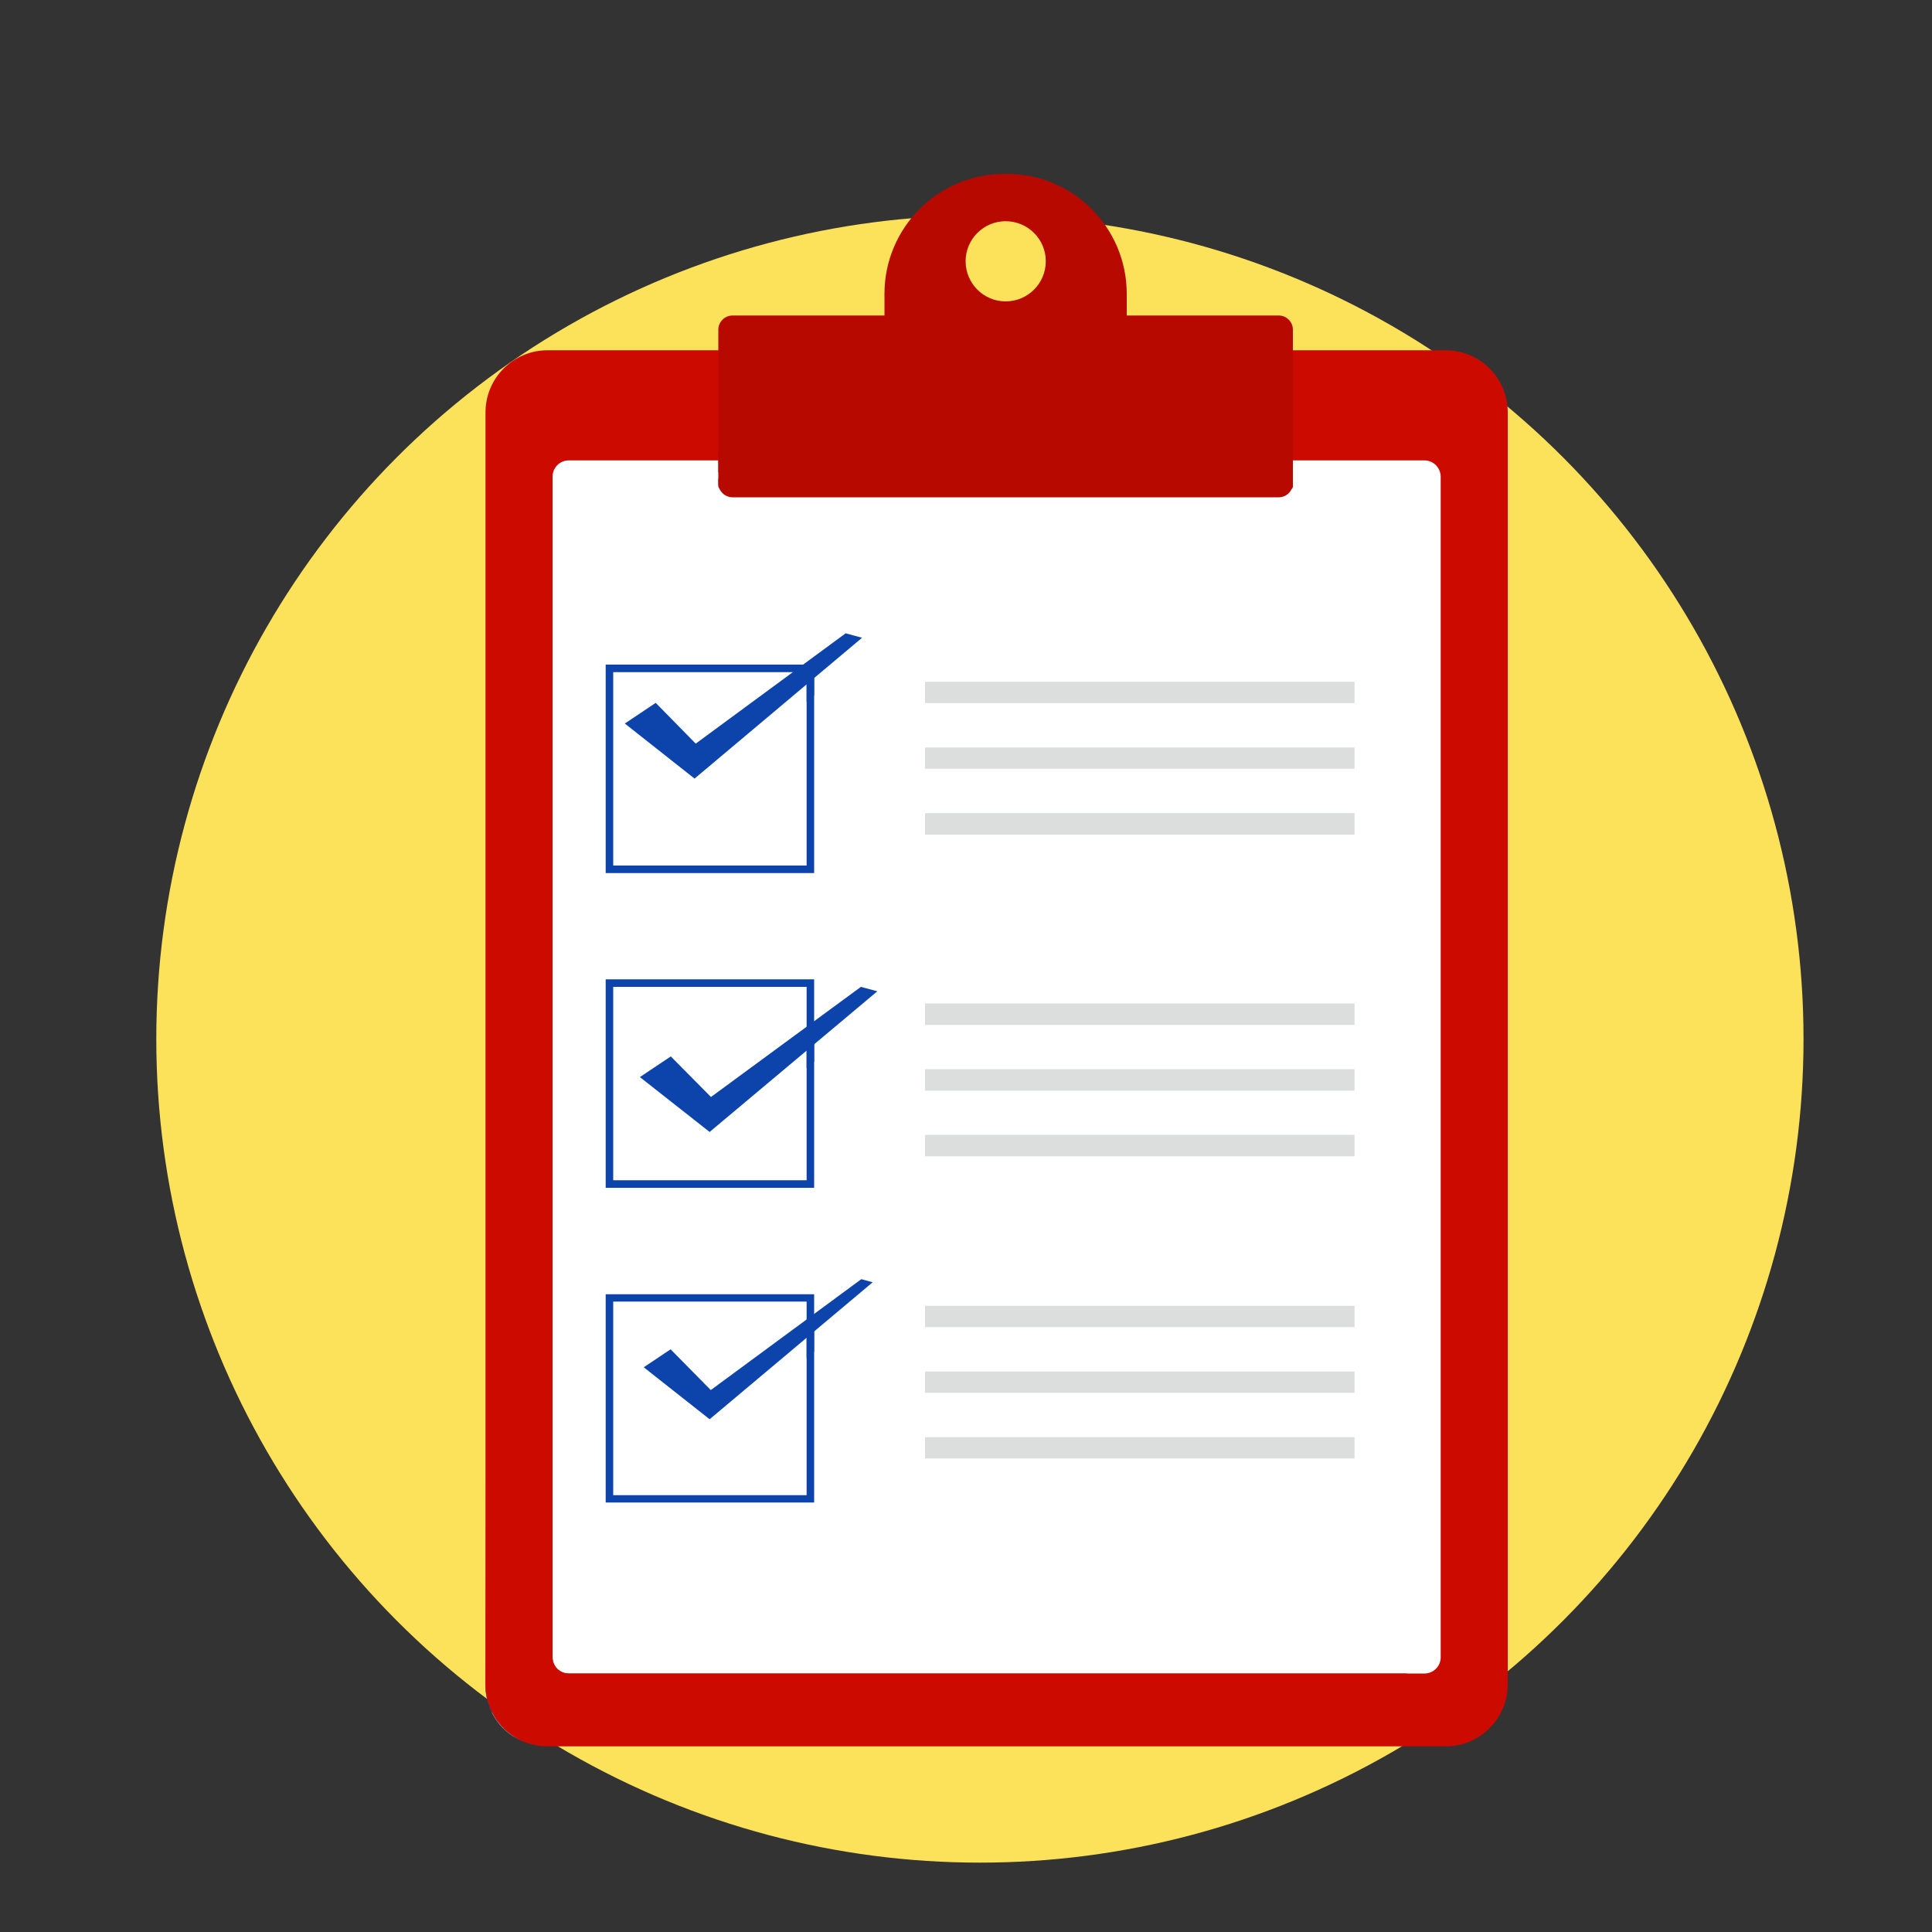 <?xml version="1.0" encoding="UTF-8"?>
<!DOCTYPE svg PUBLIC "-//W3C//DTD SVG 1.1//EN" "http://www.w3.org/Graphics/SVG/1.1/DTD/svg11.dtd">
<!-- Creator: CorelDRAW X7 -->
<svg xmlns="http://www.w3.org/2000/svg" xml:space="preserve" width="100mm" height="100mm" version="1.1" style="shape-rendering:geometricPrecision; text-rendering:geometricPrecision; image-rendering:optimizeQuality; fill-rule:evenodd; clip-rule:evenodd"
viewBox="0 0 10000 10000"
 xmlns:xlink="http://www.w3.org/1999/xlink">
 <rect x="0" y="0" width="10000" height="10000" fill="#333333" stroke="none"/>
 <defs>
  <style type="text/css">
   <![CDATA[
    .fil6 {fill:#DCDDDD}
    .fil3 {fill:#0C44AC}
    .fil5 {fill:#97ADB9}
    .fil4 {fill:#98ADBA}
    .fil7 {fill:#B80900}
    .fil1 {fill:#CD0A00}
    .fil0 {fill:#FCE25B}
    .fil2 {fill:white}
   ]]>
  </style>
 </defs>
 <g id="Layer_x0020_1">
  <circle class="fil0" cx="5072" cy="5378" r="4263"/>
  <g id="_2834041485536">
   <path class="fil1" d="M7483 9039l-4649 0c-177,0 -321,-144 -321,-321l0 -6584c0,-177 144,-321 321,-321l4649 0c177,0 321,144 321,321l0 6584c0,177 -144,321 -321,321z"/>
   <path class="fil2" d="M7373 8662l-4429 0c-47,0 -84,-37 -84,-84l0 -6110c0,-47 37,-85 84,-85l4429 0c46,0 84,38 84,85l0 6110c0,47 -38,84 -84,84z"/>
   <path class="fil3" d="M2513 8731l0 0c0,-2 0,-4 0,-6l0 6z"/>
   <path class="fil3" d="M2513 8731l0 0 0 20 2 -1c-1,-6 -1,-12 -2,-19z"/>
   <path class="fil3" d="M2515 8750l-2 1 0 3c1,5 2,11 3,16l1 -1c-1,-6 -2,-12 -2,-19z"/>
   <path class="fil3" d="M2517 8769l-1 1c1,6 2,13 3,19l2 -1c-1,-6 -3,-12 -4,-19z"/>
   <path class="fil3" d="M2521 8788l-2 1c2,6 3,12 5,19l2 -1c-2,-6 -4,-12 -5,-19z"/>
   <path class="fil3" d="M2526 8807l-2 1c2,6 4,12 6,18l2 0c-2,-6 -4,-12 -6,-19z"/>
   <path class="fil3" d="M2532 8826l-2 0c2,7 4,13 7,19l2 -1c-2,-6 -5,-12 -7,-18z"/>
   <path class="fil3" d="M2539 8844l-2 1c2,6 5,12 8,18l3 0c-3,-6 -6,-12 -9,-19z"/>
   <path class="fil4" d="M2548 8863l-3 0c3,6 6,12 10,18l3 0c-4,-6 -7,-12 -10,-18z"/>
   <path class="fil4" d="M2558 8881l-3 0c3,6 7,12 11,18l3 0c-4,-6 -8,-12 -11,-18z"/>
   <path class="fil4" d="M2569 8899l-3 0c4,6 8,12 13,18l3 -1c-5,-5 -9,-11 -13,-17z"/>
   <path class="fil4" d="M2582 8916l-3 1c4,6 9,12 14,17l4 0c-5,-6 -10,-12 -15,-18z"/>
   <path class="fil4" d="M2597 8934l-4 0c6,6 11,12 17,17 1,0 2,0 3,0 -5,-6 -11,-11 -16,-17z"/>
   <path class="fil4" d="M2613 8951c-1,0 -2,0 -3,0 6,6 13,12 19,17l3 -1c-6,-5 -13,-10 -19,-16z"/>
   <path class="fil4" d="M2632 8967l-3 1c7,5 15,11 22,16l3 -1c-8,-5 -15,-10 -22,-16z"/>
   <path class="fil5" d="M2654 8983l-3 1c9,5 18,10 26,15l2 0c-9,-5 -17,-10 -25,-16z"/>
   <path class="fil5" d="M2679 8999l-2 0c11,5 21,10 31,14l1 0c-11,-4 -21,-9 -30,-14z"/>
   <path class="fil5" d="M2709 9013l-1 0 4 2c-1,-1 -2,-1 -3,-2z"/>
   <path class="fil1" d="M2808 9034c-27,0 -61,-6 -96,-19 -115,-47 -196,-159 -199,-290l18 -6580 329 450 0 5983c0,47 37,84 84,84l4338 0 266 365 -4714 5c-7,1 -16,2 -26,2z"/>
   <path class="fil3" d="M3174 4480l1001 0 0 -1001 -1001 0 0 1001zm1040 39l-1079 0 0 -1079 1079 0 0 1079z"/>
   <path class="fil3" d="M3174 6109l1001 0 0 -1001 -1001 0 0 1001zm1040 39l-1079 0 0 -1079 1079 0 0 1079z"/>
   <path class="fil3" d="M3174 7739l1001 0 0 -1002 -1001 0 0 1002zm1040 38l-1079 0 0 -1078 1079 0 0 1078z"/>
   <polygon class="fil6" points="7011,3639 4788,3639 4788,3529 7011,3529 "/>
   <polygon class="fil6" points="7011,3979 4788,3979 4788,3869 7011,3869 "/>
   <polygon class="fil6" points="7011,4320 4788,4320 4788,4209 7011,4209 "/>
   <polygon class="fil6" points="7011,5305 4788,5305 4788,5194 7011,5194 "/>
   <polygon class="fil6" points="7011,5645 4788,5645 4788,5534 7011,5534 "/>
   <polygon class="fil6" points="7011,5985 4788,5985 4788,5874 7011,5874 "/>
   <polygon class="fil6" points="7011,6869 4788,6869 4788,6759 7011,6759 "/>
   <polygon class="fil6" points="7011,7209 4788,7209 4788,7099 7011,7099 "/>
   <polygon class="fil6" points="7011,7549 4788,7549 4788,7439 7011,7439 "/>
   <polygon class="fil3" points="4175,3633 4175,3479 4155,3479 4207,3440 4214,3440 4214,3600 "/>
   <polygon class="fil3" points="3253,3746 3392,3653 3600,3864 4380,3291 4438,3306 3594,4015 "/>
   <path class="fil3" d="M3272 3747l322 253 820 -688 -32 -9 -783 576 -208 -212 -119 80zm323 283l-361 -285 160 -107 207 211 776 -571 85 23 -867 729z"/>
   <polygon class="fil3" points="4175,5529 4175,5351 4214,5323 4214,5496 "/>
   <polygon class="fil3" points="3332,5576 3471,5482 3679,5693 4458,5120 4517,5136 3673,5845 "/>
   <path class="fil3" d="M3351 5576l322 254 820 -689 -32 -8 -783 576 -209 -212 -118 79zm322 283l-361 -284 160 -107 208 210 776 -570 85 23 -868 728z"/>
   <polygon class="fil3" points="4175,7030 4175,6852 4214,6824 4214,6997 "/>
   <polygon class="fil3" points="3332,7077 3471,6984 3679,7195 4458,6621 4517,6637 3673,7346 "/>
   <path class="fil7" d="M5205 1560c-114,0 -207,-93 -207,-208 0,-114 93,-207 207,-207 115,0 208,93 208,207 0,115 -93,208 -208,208zm1414 73l-787 0 0 -112c0,-343 -278,-621 -620,-621l-13 0c-343,0 -621,278 -621,621l0 112 -786 0c-41,0 -74,33 -74,74l0 794c0,40 33,73 74,73l2827 0c40,0 73,-33 73,-73l0 -794c0,-41 -33,-74 -73,-74z"/>
   <polygon class="fil7" points="6692,2445 3718,2445 3718,2321 6692,2321 "/>
   <path class="fil7" d="M6679 2532l-2944 0c-9,0 -17,-7 -17,-16l0 -38 2974 0 0 41c0,7 -6,13 -13,13z"/>
  </g>
 </g>
</svg>
